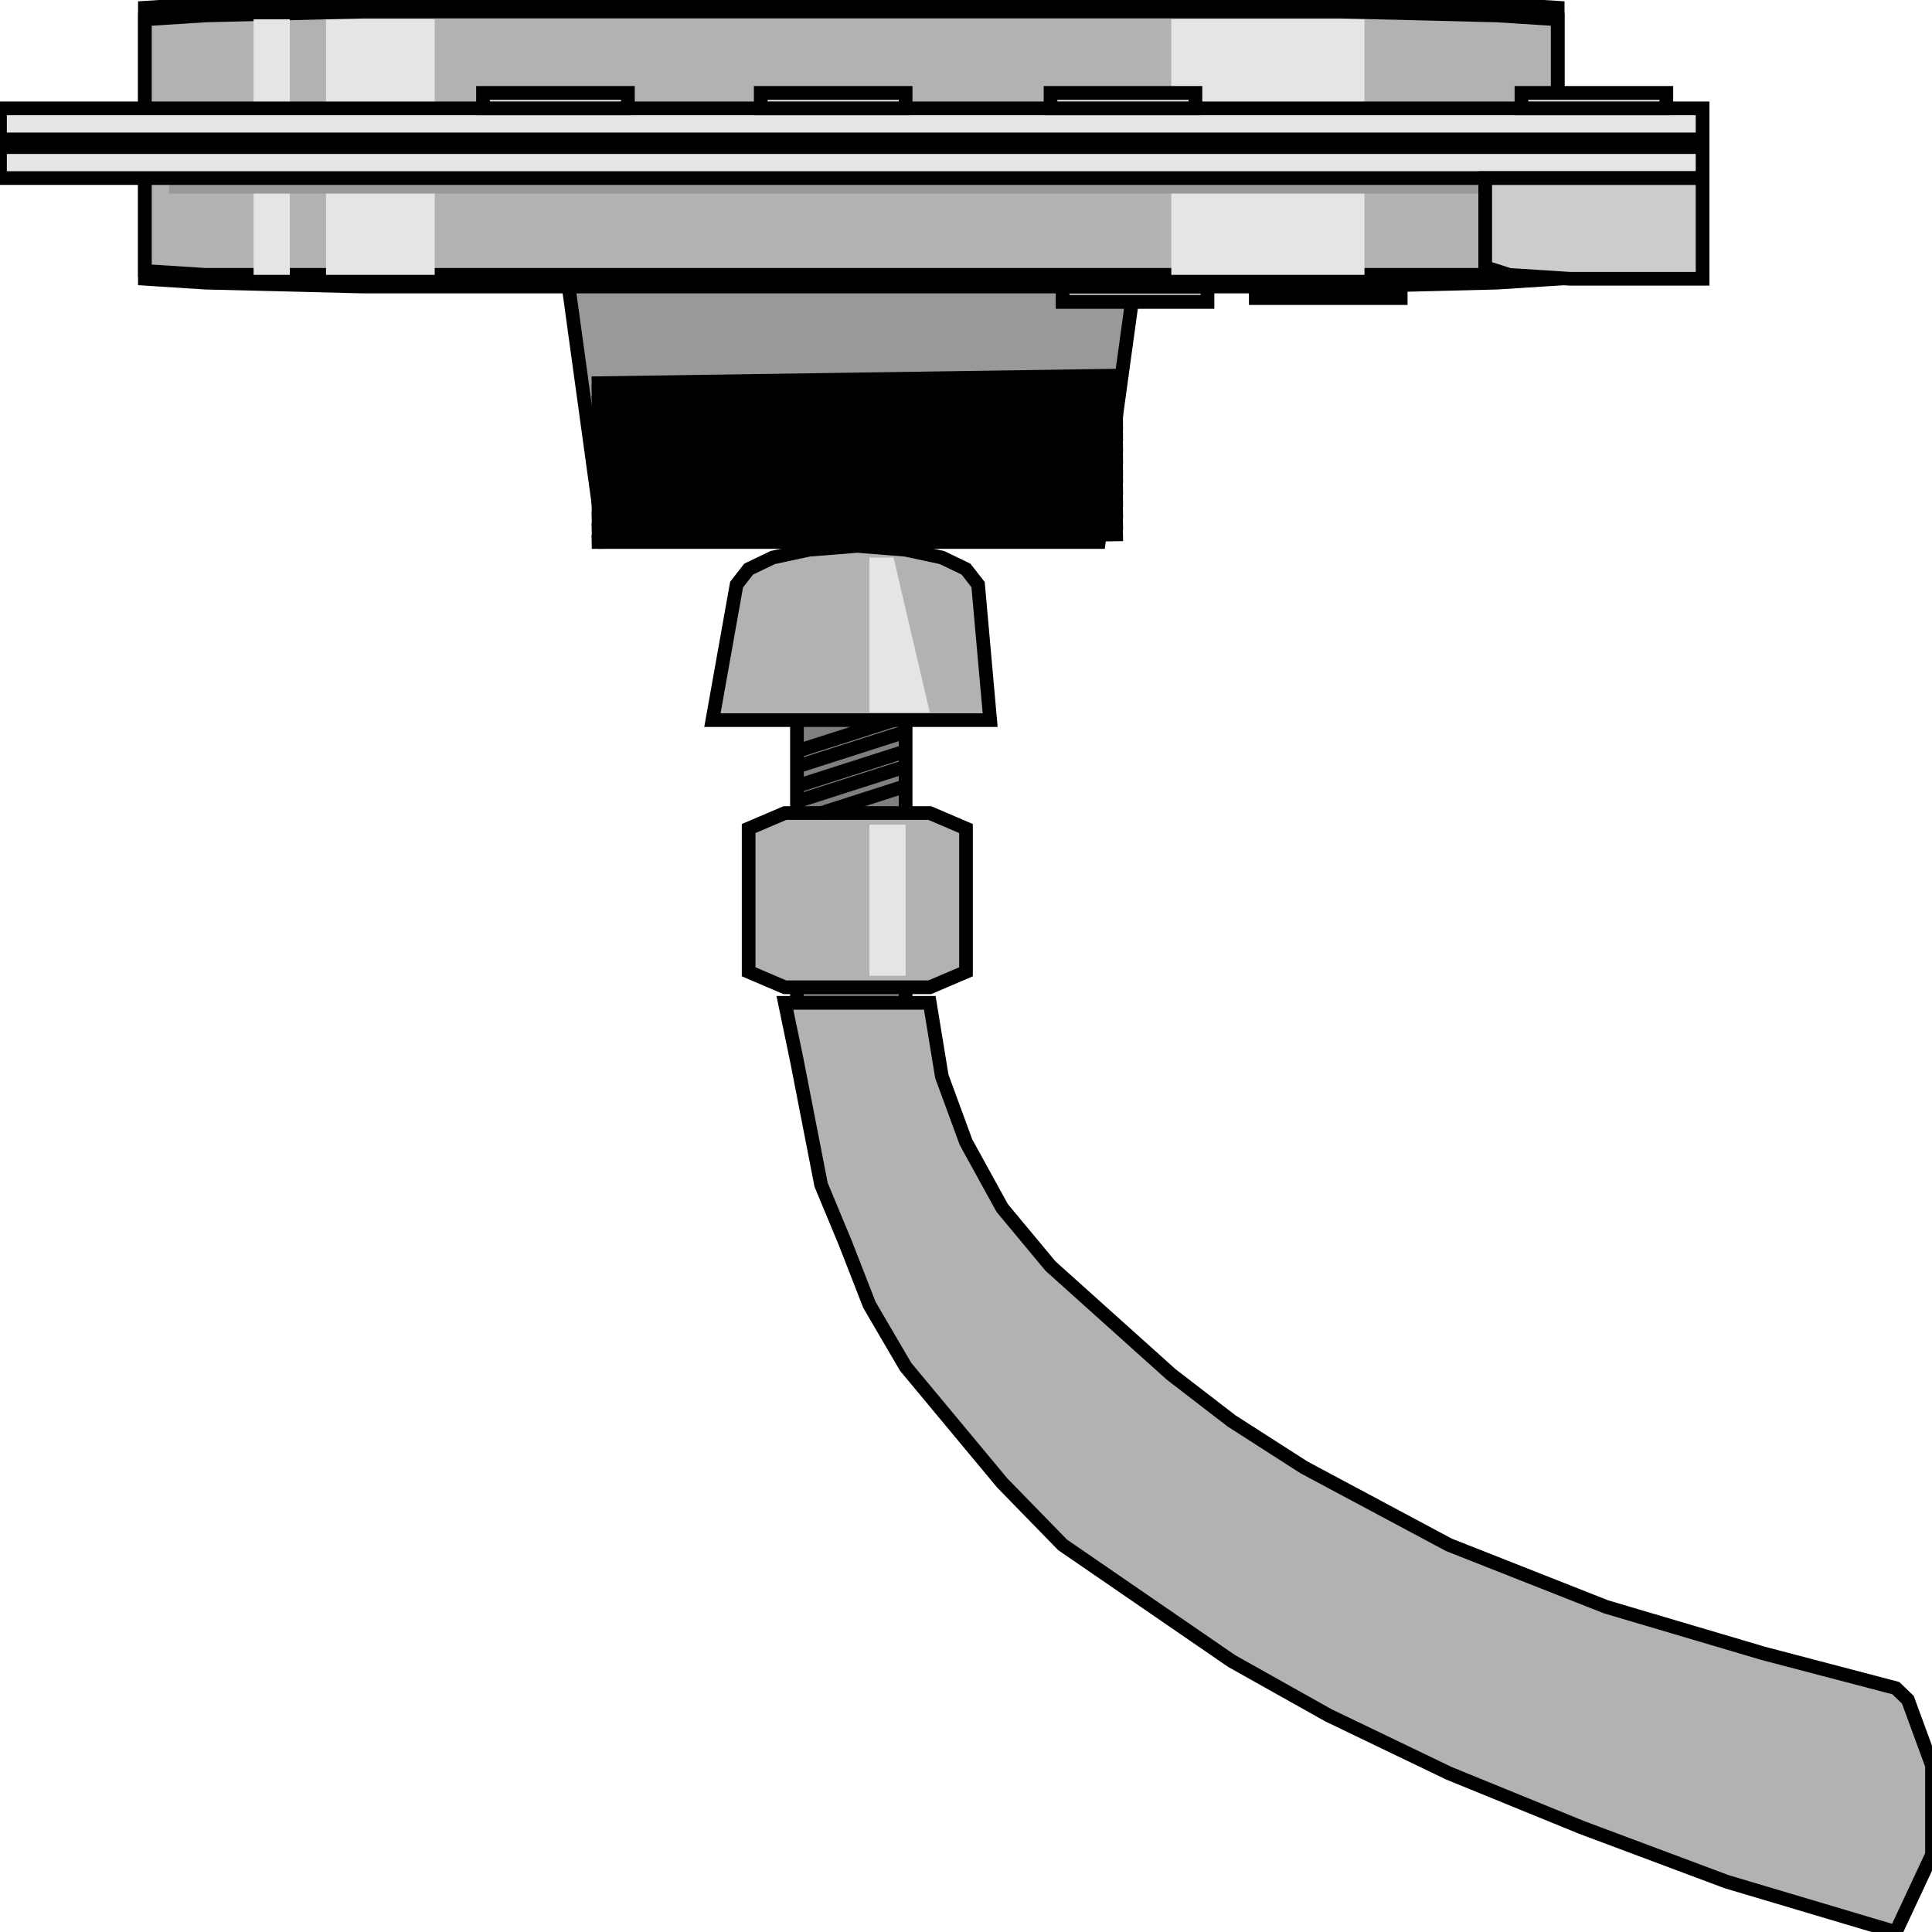 <svg width="150" height="150" viewBox="0 0 150 150" fill="none" xmlns="http://www.w3.org/2000/svg">
<g clip-path="url(#clip0_2109_239357)">
<path d="M61.875 78.455H70.312V41.781H61.875V78.455Z" fill="#7F7F7F" stroke="black" stroke-width="1.062"/>
<path d="M44.062 21.641L46.875 42.081H85.312L88.125 21.641H44.062Z" fill="#999999" stroke="black" stroke-width="1.062"/>
<path d="M45.938 29.758L87.188 29.156" stroke="black" stroke-width="1.062"/>
<path d="M45.938 30.363L87.188 30.062" stroke="black" stroke-width="1.062"/>
<path d="M45.938 31.262L87.188 30.961" stroke="black" stroke-width="1.062"/>
<path d="M45.938 32.168L87.188 31.867" stroke="black" stroke-width="1.062"/>
<path d="M45.938 33.066L87.188 32.766" stroke="black" stroke-width="1.062"/>
<path d="M45.938 33.965L87.188 33.664" stroke="black" stroke-width="1.062"/>
<path d="M45.938 34.871L87.188 34.57" stroke="black" stroke-width="1.062"/>
<path d="M45.938 35.769L87.188 35.469" stroke="black" stroke-width="1.062"/>
<path d="M45.938 36.676L87.188 36.375" stroke="black" stroke-width="1.062"/>
<path d="M45.938 37.578L87.188 36.977" stroke="black" stroke-width="1.062"/>
<path d="M45.938 38.476L87.188 37.875" stroke="black" stroke-width="1.062"/>
<path d="M45.938 39.383L87.188 38.781" stroke="black" stroke-width="1.062"/>
<path d="M45.938 40.281L87.188 39.68" stroke="black" stroke-width="1.062"/>
<path d="M45.938 41.179L87.188 40.578" stroke="black" stroke-width="1.062"/>
<path d="M45.938 42.086L87.188 41.484" stroke="black" stroke-width="1.062"/>
<path d="M82.5 23.445H93.75V22.242H82.5V23.445Z" fill="#B2B2B2" stroke="black" stroke-width="1.062"/>
<path d="M97.5 23.144H108.75V21.641H97.5V23.144Z" fill="#B2B2B2" stroke="black" stroke-width="1.062"/>
<path d="M11.25 0.601V3.307V21.643L15.938 21.944L28.125 22.244H104.062L116.25 21.944L120.938 21.643V0.601L116.25 0.301L104.062 0H28.125L15.938 0.301L11.25 0.601Z" fill="#7F7F7F" stroke="black" stroke-width="1.062"/>
<path d="M11.25 1.5V3.904V21.039L15.938 21.339H116.25L120.938 21.039V1.5L116.25 1.199L104.062 0.898H28.125L15.938 1.199L11.25 1.5Z" fill="#B2B2B2" stroke="black" stroke-width="1.062"/>
<path d="M19.688 1.5H22.5V21.34H19.688V1.5Z" fill="#E5E5E5"/>
<path d="M25.312 1.5H33.75V21.34H25.312V1.5Z" fill="#E5E5E5"/>
<path d="M90.938 1.5H105.938V21.34H90.938V1.5Z" fill="#E5E5E5"/>
<path d="M13.125 13.828H116.25V15.03H13.125V13.828Z" fill="#999999"/>
<path d="M0 8.414H132.188V13.825H0V8.414Z" fill="#E5E5E5" stroke="black" stroke-width="1.062"/>
<path d="M0 10.82H132.188V11.421H0V10.82Z" fill="black" stroke="black" stroke-width="1.062"/>
<path d="M118.125 8.413H129.375V7.211H118.125V8.413Z" fill="#CCCCCC" stroke="black" stroke-width="1.062"/>
<path d="M59.062 8.413H70.312V7.211H59.062V8.413Z" fill="#CCCCCC" stroke="black" stroke-width="1.062"/>
<path d="M81.562 8.413H92.812V7.211H81.562V8.413Z" fill="#CCCCCC" stroke="black" stroke-width="1.062"/>
<path d="M37.5 8.413H48.75V7.211H37.5V8.413Z" fill="#CCCCCC" stroke="black" stroke-width="1.062"/>
<path d="M115.312 13.828V15.632V17.135V18.938V20.742L117.188 21.343L121.875 21.644H127.5H132.188V19.54V17.736V15.932V13.828H128.438H123.75H120H115.312Z" fill="#CCCCCC" stroke="black" stroke-width="1.062"/>
<path d="M75.938 45.389L76.875 55.91H55.312L57.188 45.389L58.125 44.186L60 43.285L62.812 42.683L66.562 42.383L70.312 42.683L73.125 43.285L75 44.186L75.938 45.389Z" fill="#B2B2B2" stroke="black" stroke-width="1.062"/>
<path d="M60.938 76.652L58.125 75.45V64.327L60.938 63.125H72.188L75 64.327V75.45L72.188 76.652H60.938Z" fill="#B2B2B2" stroke="black" stroke-width="1.062"/>
<path d="M60.938 77.859L61.875 82.368L62.812 87.178L63.75 91.988L65.625 96.497L67.5 101.306L70.312 106.116L74.062 110.625L77.812 115.134L82.5 119.944L89.062 124.453L95.625 128.962L103.125 133.17L112.5 137.679L122.812 141.887L134.062 146.096L147.188 150.004L150 143.992V137.078L148.125 131.968L147.188 131.066L136.875 128.36L124.688 124.753L112.5 119.944L101.25 113.932L95.625 110.324L90.938 106.717L86.25 102.509L81.562 98.3L77.812 93.791L75 88.681L73.125 83.571L72.188 77.859H60.938Z" fill="#B2B2B2" stroke="black" stroke-width="1.062"/>
<path d="M67.5 43.289V55.313H72.188L69.375 43.289H67.5Z" fill="#E5E5E5"/>
<path d="M67.5 64.031H70.312V75.755H67.5V64.031Z" fill="#E5E5E5"/>
<path d="M63.75 63.128L70.312 61.023" stroke="black" stroke-width="1.062"/>
<path d="M61.875 62.221L70.312 59.516" stroke="black" stroke-width="1.062"/>
<path d="M61.875 61.026L70.312 58.32" stroke="black" stroke-width="1.062"/>
<path d="M61.875 58.319L69.375 55.914" stroke="black" stroke-width="1.062"/>
<path d="M61.875 59.518L70.312 56.812" stroke="black" stroke-width="1.062"/>
</g>
<defs>
<clipPath id="clip0_2109_239357">
<rect width="150" height="150" fill="white"/>
</clipPath>
</defs>
</svg>
